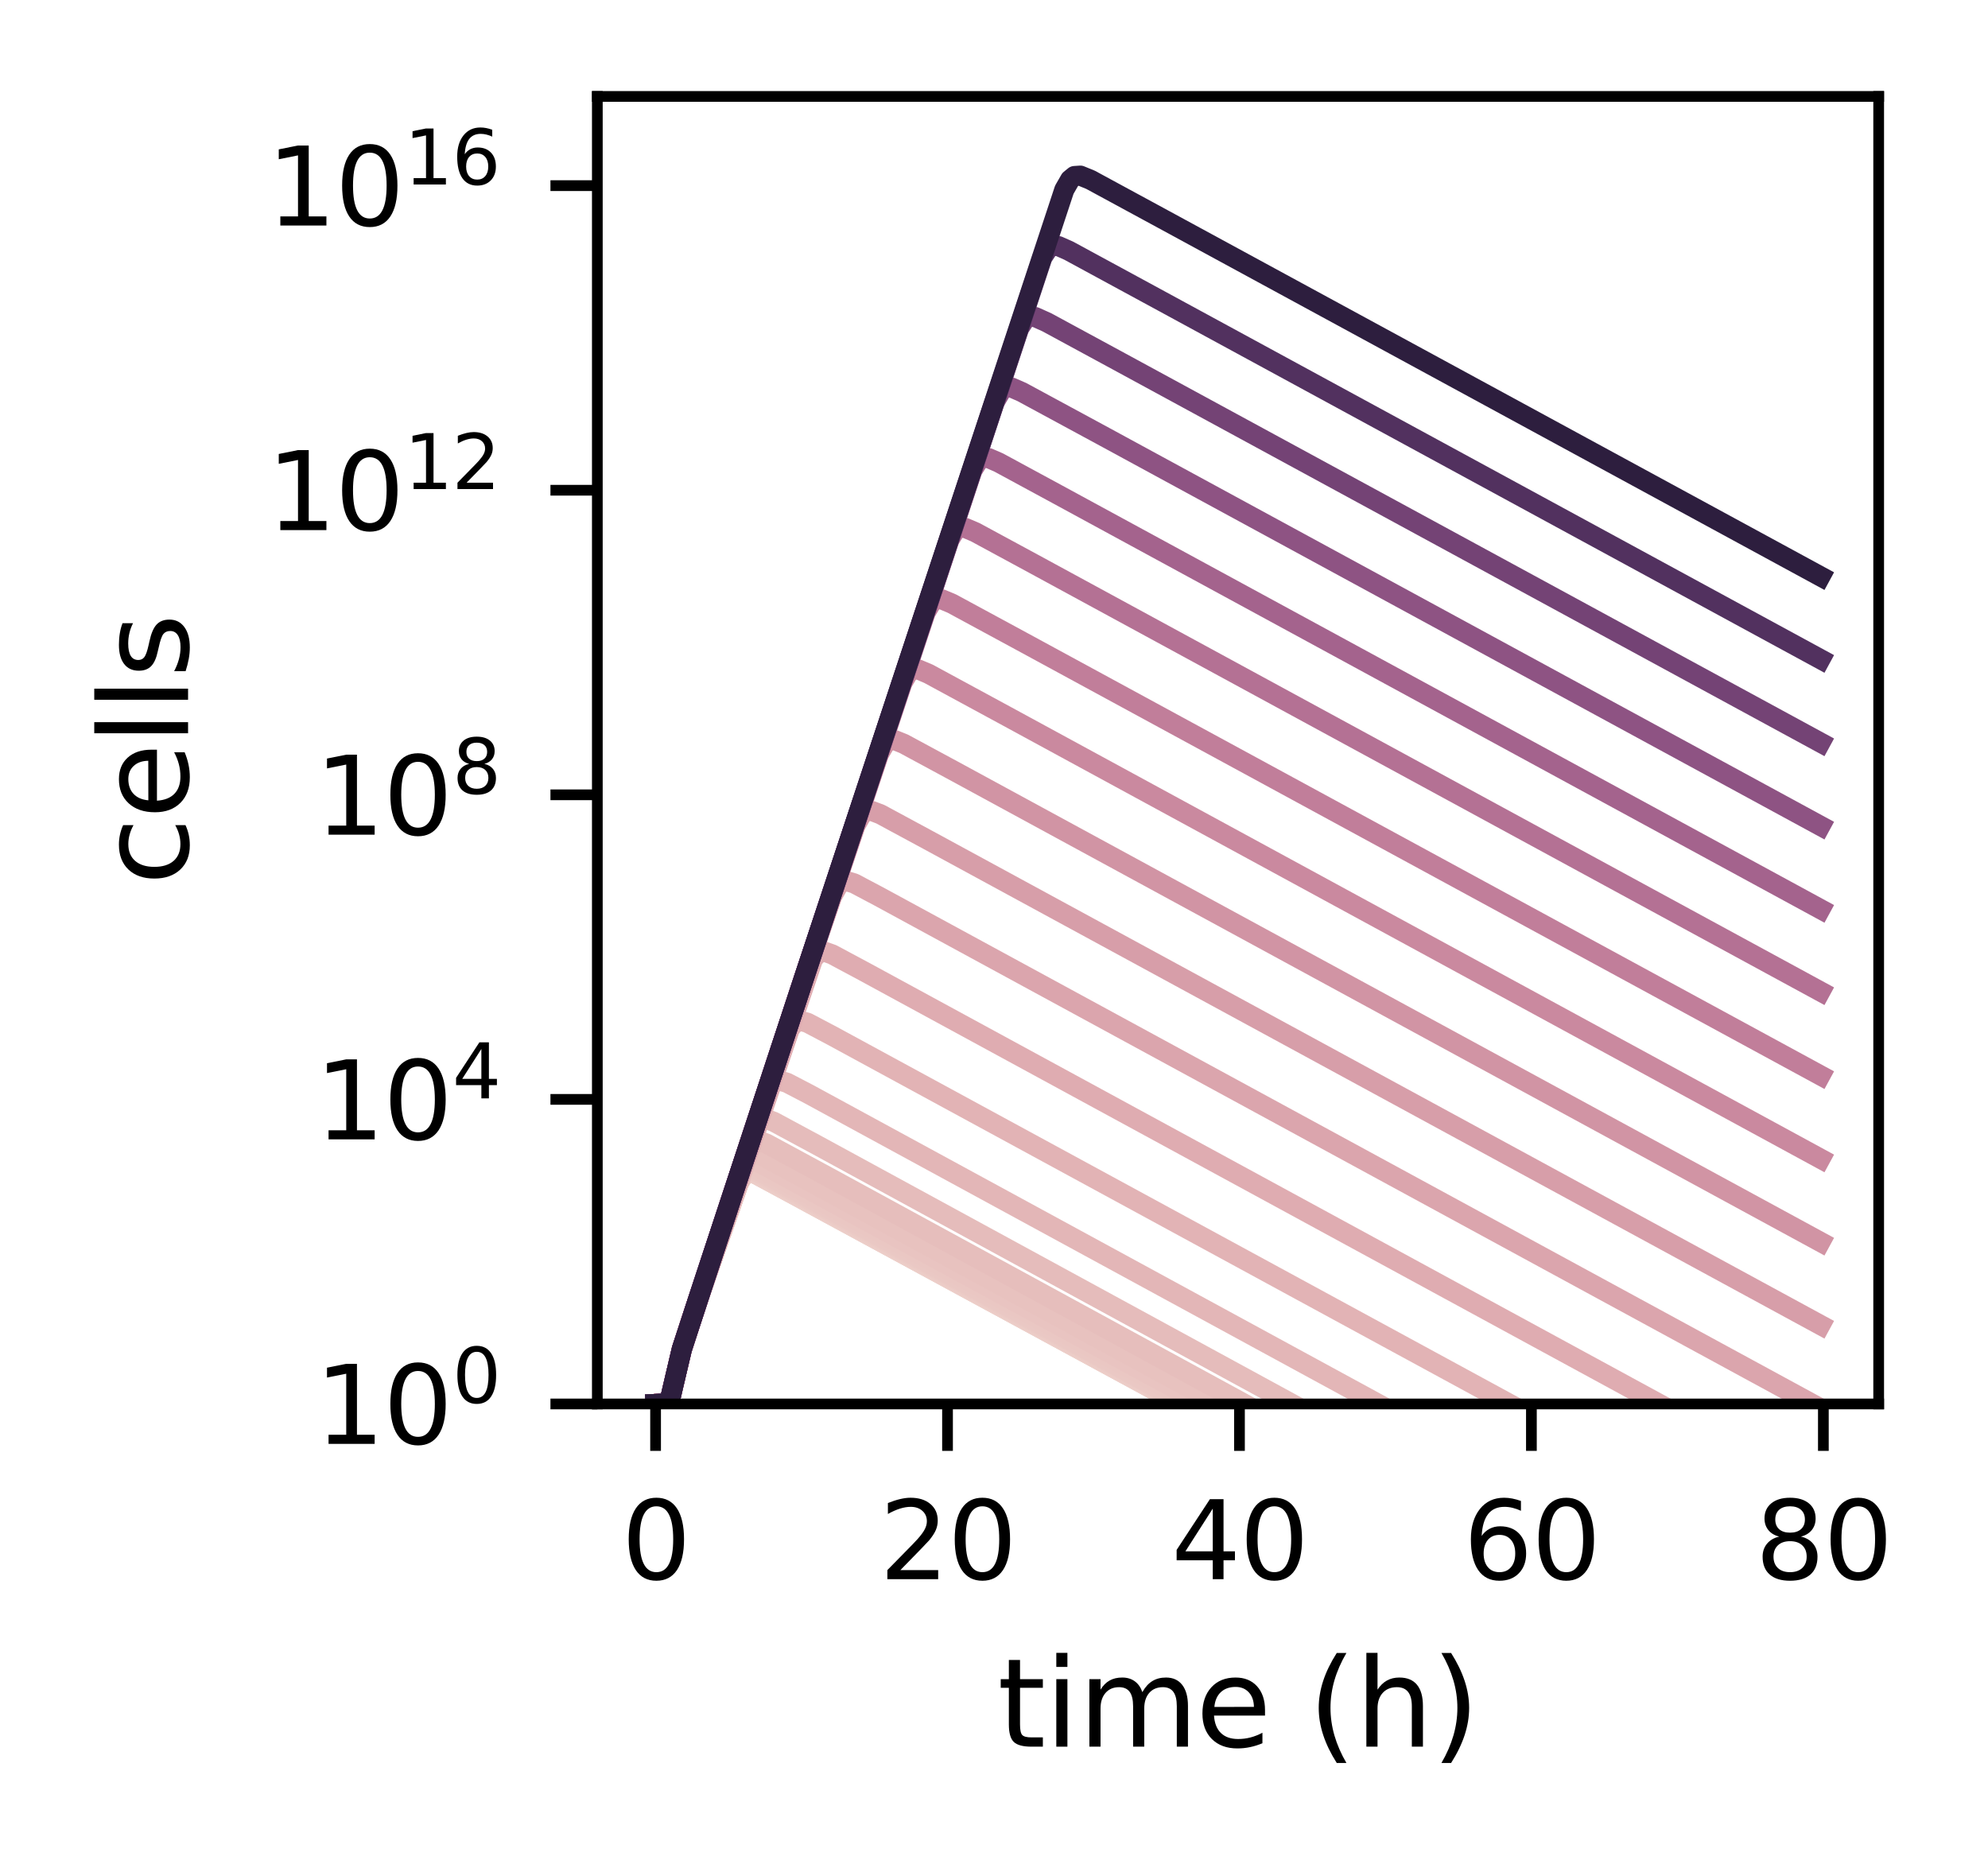 <?xml version="1.0" encoding="utf-8" standalone="no"?>
<!DOCTYPE svg PUBLIC "-//W3C//DTD SVG 1.1//EN"
  "http://www.w3.org/Graphics/SVG/1.1/DTD/svg11.dtd">
<svg xmlns:xlink="http://www.w3.org/1999/xlink" width="148.401pt" height="139.453pt" viewBox="0 0 148.401 139.453" xmlns="http://www.w3.org/2000/svg" version="1.1">
 <defs>
  <style type="text/css">*{stroke-linejoin: round; stroke-linecap: butt}</style>
 </defs>
 <g id="figure_1">
  <g id="patch_1">
   <path d="M 0 139.453 
L 148.401 139.453 
L 148.401 0 
L 0 0 
z
" style="fill: #ffffff"/>
  </g>
  <g id="axes_1">
   <g id="patch_2">
    <path d="M 44.59 104.8 
L 140.24 104.8 
L 140.24 7.2 
L 44.59 7.2 
z
" style="fill: #ffffff"/>
   </g>
   <g id="matplotlib.axis_1">
    <g id="xtick_1">
     <g id="line2d_1">
      <defs>
       <path id="me8cbc8fe40" d="M 0 0 
L 0 3.5 
" style="stroke: #000000; stroke-width: 0.8"/>
      </defs>
      <g>
       <use xlink:href="#me8cbc8fe40" x="48.938" y="104.8" style="stroke: #000000; stroke-width: 0.8"/>
      </g>
     </g>
     <g id="text_1">
      <!-- 0 -->
      <g transform="translate(46.393 117.879)scale(0.08 -0.08)">
       <defs>
        <path id="DejaVuSans-30" d="M 2034 4250 
Q 1547 4250 1301 3770 
Q 1056 3291 1056 2328 
Q 1056 1369 1301 889 
Q 1547 409 2034 409 
Q 2525 409 2770 889 
Q 3016 1369 3016 2328 
Q 3016 3291 2770 3770 
Q 2525 4250 2034 4250 
z
M 2034 4750 
Q 2819 4750 3233 4129 
Q 3647 3509 3647 2328 
Q 3647 1150 3233 529 
Q 2819 -91 2034 -91 
Q 1250 -91 836 529 
Q 422 1150 422 2328 
Q 422 3509 836 4129 
Q 1250 4750 2034 4750 
z
" transform="scale(0.016)"/>
       </defs>
       <use xlink:href="#DejaVuSans-30"/>
      </g>
     </g>
    </g>
    <g id="xtick_2">
     <g id="line2d_2">
      <g>
       <use xlink:href="#me8cbc8fe40" x="70.731" y="104.8" style="stroke: #000000; stroke-width: 0.8"/>
      </g>
     </g>
     <g id="text_2">
      <!-- 20 -->
      <g transform="translate(65.641 117.879)scale(0.08 -0.08)">
       <defs>
        <path id="DejaVuSans-32" d="M 1228 531 
L 3431 531 
L 3431 0 
L 469 0 
L 469 531 
Q 828 903 1448 1529 
Q 2069 2156 2228 2338 
Q 2531 2678 2651 2914 
Q 2772 3150 2772 3378 
Q 2772 3750 2511 3984 
Q 2250 4219 1831 4219 
Q 1534 4219 1204 4116 
Q 875 4013 500 3803 
L 500 4441 
Q 881 4594 1212 4672 
Q 1544 4750 1819 4750 
Q 2544 4750 2975 4387 
Q 3406 4025 3406 3419 
Q 3406 3131 3298 2873 
Q 3191 2616 2906 2266 
Q 2828 2175 2409 1742 
Q 1991 1309 1228 531 
z
" transform="scale(0.016)"/>
       </defs>
       <use xlink:href="#DejaVuSans-32"/>
       <use xlink:href="#DejaVuSans-30" x="63.623"/>
      </g>
     </g>
    </g>
    <g id="xtick_3">
     <g id="line2d_3">
      <g>
       <use xlink:href="#me8cbc8fe40" x="92.524" y="104.8" style="stroke: #000000; stroke-width: 0.8"/>
      </g>
     </g>
     <g id="text_3">
      <!-- 40 -->
      <g transform="translate(87.434 117.879)scale(0.08 -0.08)">
       <defs>
        <path id="DejaVuSans-34" d="M 2419 4116 
L 825 1625 
L 2419 1625 
L 2419 4116 
z
M 2253 4666 
L 3047 4666 
L 3047 1625 
L 3713 1625 
L 3713 1100 
L 3047 1100 
L 3047 0 
L 2419 0 
L 2419 1100 
L 313 1100 
L 313 1709 
L 2253 4666 
z
" transform="scale(0.016)"/>
       </defs>
       <use xlink:href="#DejaVuSans-34"/>
       <use xlink:href="#DejaVuSans-30" x="63.623"/>
      </g>
     </g>
    </g>
    <g id="xtick_4">
     <g id="line2d_4">
      <g>
       <use xlink:href="#me8cbc8fe40" x="114.317" y="104.8" style="stroke: #000000; stroke-width: 0.8"/>
      </g>
     </g>
     <g id="text_4">
      <!-- 60 -->
      <g transform="translate(109.227 117.879)scale(0.08 -0.08)">
       <defs>
        <path id="DejaVuSans-36" d="M 2113 2584 
Q 1688 2584 1439 2293 
Q 1191 2003 1191 1497 
Q 1191 994 1439 701 
Q 1688 409 2113 409 
Q 2538 409 2786 701 
Q 3034 994 3034 1497 
Q 3034 2003 2786 2293 
Q 2538 2584 2113 2584 
z
M 3366 4563 
L 3366 3988 
Q 3128 4100 2886 4159 
Q 2644 4219 2406 4219 
Q 1781 4219 1451 3797 
Q 1122 3375 1075 2522 
Q 1259 2794 1537 2939 
Q 1816 3084 2150 3084 
Q 2853 3084 3261 2657 
Q 3669 2231 3669 1497 
Q 3669 778 3244 343 
Q 2819 -91 2113 -91 
Q 1303 -91 875 529 
Q 447 1150 447 2328 
Q 447 3434 972 4092 
Q 1497 4750 2381 4750 
Q 2619 4750 2861 4703 
Q 3103 4656 3366 4563 
z
" transform="scale(0.016)"/>
       </defs>
       <use xlink:href="#DejaVuSans-36"/>
       <use xlink:href="#DejaVuSans-30" x="63.623"/>
      </g>
     </g>
    </g>
    <g id="xtick_5">
     <g id="line2d_5">
      <g>
       <use xlink:href="#me8cbc8fe40" x="136.111" y="104.8" style="stroke: #000000; stroke-width: 0.8"/>
      </g>
     </g>
     <g id="text_5">
      <!-- 80 -->
      <g transform="translate(131.021 117.879)scale(0.08 -0.08)">
       <defs>
        <path id="DejaVuSans-38" d="M 2034 2216 
Q 1584 2216 1326 1975 
Q 1069 1734 1069 1313 
Q 1069 891 1326 650 
Q 1584 409 2034 409 
Q 2484 409 2743 651 
Q 3003 894 3003 1313 
Q 3003 1734 2745 1975 
Q 2488 2216 2034 2216 
z
M 1403 2484 
Q 997 2584 770 2862 
Q 544 3141 544 3541 
Q 544 4100 942 4425 
Q 1341 4750 2034 4750 
Q 2731 4750 3128 4425 
Q 3525 4100 3525 3541 
Q 3525 3141 3298 2862 
Q 3072 2584 2669 2484 
Q 3125 2378 3379 2068 
Q 3634 1759 3634 1313 
Q 3634 634 3220 271 
Q 2806 -91 2034 -91 
Q 1263 -91 848 271 
Q 434 634 434 1313 
Q 434 1759 690 2068 
Q 947 2378 1403 2484 
z
M 1172 3481 
Q 1172 3119 1398 2916 
Q 1625 2713 2034 2713 
Q 2441 2713 2670 2916 
Q 2900 3119 2900 3481 
Q 2900 3844 2670 4047 
Q 2441 4250 2034 4250 
Q 1625 4250 1398 4047 
Q 1172 3844 1172 3481 
z
" transform="scale(0.016)"/>
       </defs>
       <use xlink:href="#DejaVuSans-38"/>
       <use xlink:href="#DejaVuSans-30" x="63.623"/>
      </g>
     </g>
    </g>
    <g id="text_6">
     <!-- time (h) -->
     <g transform="translate(74.455 130.381)scale(0.09 -0.09)">
      <defs>
       <path id="DejaVuSans-74" d="M 1172 4494 
L 1172 3500 
L 2356 3500 
L 2356 3053 
L 1172 3053 
L 1172 1153 
Q 1172 725 1289 603 
Q 1406 481 1766 481 
L 2356 481 
L 2356 0 
L 1766 0 
Q 1100 0 847 248 
Q 594 497 594 1153 
L 594 3053 
L 172 3053 
L 172 3500 
L 594 3500 
L 594 4494 
L 1172 4494 
z
" transform="scale(0.016)"/>
       <path id="DejaVuSans-69" d="M 603 3500 
L 1178 3500 
L 1178 0 
L 603 0 
L 603 3500 
z
M 603 4863 
L 1178 4863 
L 1178 4134 
L 603 4134 
L 603 4863 
z
" transform="scale(0.016)"/>
       <path id="DejaVuSans-6d" d="M 3328 2828 
Q 3544 3216 3844 3400 
Q 4144 3584 4550 3584 
Q 5097 3584 5394 3201 
Q 5691 2819 5691 2113 
L 5691 0 
L 5113 0 
L 5113 2094 
Q 5113 2597 4934 2840 
Q 4756 3084 4391 3084 
Q 3944 3084 3684 2787 
Q 3425 2491 3425 1978 
L 3425 0 
L 2847 0 
L 2847 2094 
Q 2847 2600 2669 2842 
Q 2491 3084 2119 3084 
Q 1678 3084 1418 2786 
Q 1159 2488 1159 1978 
L 1159 0 
L 581 0 
L 581 3500 
L 1159 3500 
L 1159 2956 
Q 1356 3278 1631 3431 
Q 1906 3584 2284 3584 
Q 2666 3584 2933 3390 
Q 3200 3197 3328 2828 
z
" transform="scale(0.016)"/>
       <path id="DejaVuSans-65" d="M 3597 1894 
L 3597 1613 
L 953 1613 
Q 991 1019 1311 708 
Q 1631 397 2203 397 
Q 2534 397 2845 478 
Q 3156 559 3463 722 
L 3463 178 
Q 3153 47 2828 -22 
Q 2503 -91 2169 -91 
Q 1331 -91 842 396 
Q 353 884 353 1716 
Q 353 2575 817 3079 
Q 1281 3584 2069 3584 
Q 2775 3584 3186 3129 
Q 3597 2675 3597 1894 
z
M 3022 2063 
Q 3016 2534 2758 2815 
Q 2500 3097 2075 3097 
Q 1594 3097 1305 2825 
Q 1016 2553 972 2059 
L 3022 2063 
z
" transform="scale(0.016)"/>
       <path id="DejaVuSans-20" transform="scale(0.016)"/>
       <path id="DejaVuSans-28" d="M 1984 4856 
Q 1566 4138 1362 3434 
Q 1159 2731 1159 2009 
Q 1159 1288 1364 580 
Q 1569 -128 1984 -844 
L 1484 -844 
Q 1016 -109 783 600 
Q 550 1309 550 2009 
Q 550 2706 781 3412 
Q 1013 4119 1484 4856 
L 1984 4856 
z
" transform="scale(0.016)"/>
       <path id="DejaVuSans-68" d="M 3513 2113 
L 3513 0 
L 2938 0 
L 2938 2094 
Q 2938 2591 2744 2837 
Q 2550 3084 2163 3084 
Q 1697 3084 1428 2787 
Q 1159 2491 1159 1978 
L 1159 0 
L 581 0 
L 581 4863 
L 1159 4863 
L 1159 2956 
Q 1366 3272 1645 3428 
Q 1925 3584 2291 3584 
Q 2894 3584 3203 3211 
Q 3513 2838 3513 2113 
z
" transform="scale(0.016)"/>
       <path id="DejaVuSans-29" d="M 513 4856 
L 1013 4856 
Q 1481 4119 1714 3412 
Q 1947 2706 1947 2009 
Q 1947 1309 1714 600 
Q 1481 -109 1013 -844 
L 513 -844 
Q 928 -128 1133 580 
Q 1338 1288 1338 2009 
Q 1338 2731 1133 3434 
Q 928 4138 513 4856 
z
" transform="scale(0.016)"/>
      </defs>
      <use xlink:href="#DejaVuSans-74"/>
      <use xlink:href="#DejaVuSans-69" x="39.209"/>
      <use xlink:href="#DejaVuSans-6d" x="66.992"/>
      <use xlink:href="#DejaVuSans-65" x="164.404"/>
      <use xlink:href="#DejaVuSans-20" x="225.928"/>
      <use xlink:href="#DejaVuSans-28" x="257.715"/>
      <use xlink:href="#DejaVuSans-68" x="296.729"/>
      <use xlink:href="#DejaVuSans-29" x="360.107"/>
     </g>
    </g>
   </g>
   <g id="matplotlib.axis_2">
    <g id="ytick_1">
     <g id="line2d_6">
      <defs>
       <path id="m33be51c9a9" d="M 0 0 
L -3.5 0 
" style="stroke: #000000; stroke-width: 0.8"/>
      </defs>
      <g>
       <use xlink:href="#m33be51c9a9" x="44.59" y="104.8" style="stroke: #000000; stroke-width: 0.8"/>
      </g>
     </g>
     <g id="text_7">
      <!-- $\mathdefault{10^{0}}$ -->
      <g transform="translate(23.51 107.839)scale(0.08 -0.08)">
       <defs>
        <path id="DejaVuSans-31" d="M 794 531 
L 1825 531 
L 1825 4091 
L 703 3866 
L 703 4441 
L 1819 4666 
L 2450 4666 
L 2450 531 
L 3481 531 
L 3481 0 
L 794 0 
L 794 531 
z
" transform="scale(0.016)"/>
       </defs>
       <use xlink:href="#DejaVuSans-31" transform="translate(0 0.766)"/>
       <use xlink:href="#DejaVuSans-30" transform="translate(63.623 0.766)"/>
       <use xlink:href="#DejaVuSans-30" transform="translate(128.203 39.047)scale(0.7)"/>
      </g>
     </g>
    </g>
    <g id="ytick_2">
     <g id="line2d_7">
      <g>
       <use xlink:href="#m33be51c9a9" x="44.59" y="82.064" style="stroke: #000000; stroke-width: 0.8"/>
      </g>
     </g>
     <g id="text_8">
      <!-- $\mathdefault{10^{4}}$ -->
      <g transform="translate(23.51 85.104)scale(0.08 -0.08)">
       <use xlink:href="#DejaVuSans-31" transform="translate(0 0.684)"/>
       <use xlink:href="#DejaVuSans-30" transform="translate(63.623 0.684)"/>
       <use xlink:href="#DejaVuSans-34" transform="translate(128.203 38.966)scale(0.7)"/>
      </g>
     </g>
    </g>
    <g id="ytick_3">
     <g id="line2d_8">
      <g>
       <use xlink:href="#m33be51c9a9" x="44.59" y="59.328" style="stroke: #000000; stroke-width: 0.8"/>
      </g>
     </g>
     <g id="text_9">
      <!-- $\mathdefault{10^{8}}$ -->
      <g transform="translate(23.51 62.368)scale(0.08 -0.08)">
       <use xlink:href="#DejaVuSans-31" transform="translate(0 0.766)"/>
       <use xlink:href="#DejaVuSans-30" transform="translate(63.623 0.766)"/>
       <use xlink:href="#DejaVuSans-38" transform="translate(128.203 39.047)scale(0.7)"/>
      </g>
     </g>
    </g>
    <g id="ytick_4">
     <g id="line2d_9">
      <g>
       <use xlink:href="#m33be51c9a9" x="44.59" y="36.593" style="stroke: #000000; stroke-width: 0.8"/>
      </g>
     </g>
     <g id="text_10">
      <!-- $\mathdefault{10^{12}}$ -->
      <g transform="translate(19.91 39.632)scale(0.08 -0.08)">
       <use xlink:href="#DejaVuSans-31" transform="translate(0 0.766)"/>
       <use xlink:href="#DejaVuSans-30" transform="translate(63.623 0.766)"/>
       <use xlink:href="#DejaVuSans-31" transform="translate(128.203 39.047)scale(0.7)"/>
       <use xlink:href="#DejaVuSans-32" transform="translate(172.739 39.047)scale(0.7)"/>
      </g>
     </g>
    </g>
    <g id="ytick_5">
     <g id="line2d_10">
      <g>
       <use xlink:href="#m33be51c9a9" x="44.59" y="13.857" style="stroke: #000000; stroke-width: 0.8"/>
      </g>
     </g>
     <g id="text_11">
      <!-- $\mathdefault{10^{16}}$ -->
      <g transform="translate(19.91 16.896)scale(0.08 -0.08)">
       <use xlink:href="#DejaVuSans-31" transform="translate(0 0.766)"/>
       <use xlink:href="#DejaVuSans-30" transform="translate(63.623 0.766)"/>
       <use xlink:href="#DejaVuSans-31" transform="translate(128.203 39.047)scale(0.7)"/>
       <use xlink:href="#DejaVuSans-36" transform="translate(172.739 39.047)scale(0.7)"/>
      </g>
     </g>
    </g>
    <g id="text_12">
     <!-- cells -->
     <g transform="translate(14.039 66.088)rotate(-90)scale(0.09 -0.09)">
      <defs>
       <path id="DejaVuSans-63" d="M 3122 3366 
L 3122 2828 
Q 2878 2963 2633 3030 
Q 2388 3097 2138 3097 
Q 1578 3097 1268 2742 
Q 959 2388 959 1747 
Q 959 1106 1268 751 
Q 1578 397 2138 397 
Q 2388 397 2633 464 
Q 2878 531 3122 666 
L 3122 134 
Q 2881 22 2623 -34 
Q 2366 -91 2075 -91 
Q 1284 -91 818 406 
Q 353 903 353 1747 
Q 353 2603 823 3093 
Q 1294 3584 2113 3584 
Q 2378 3584 2631 3529 
Q 2884 3475 3122 3366 
z
" transform="scale(0.016)"/>
       <path id="DejaVuSans-6c" d="M 603 4863 
L 1178 4863 
L 1178 0 
L 603 0 
L 603 4863 
z
" transform="scale(0.016)"/>
       <path id="DejaVuSans-73" d="M 2834 3397 
L 2834 2853 
Q 2591 2978 2328 3040 
Q 2066 3103 1784 3103 
Q 1356 3103 1142 2972 
Q 928 2841 928 2578 
Q 928 2378 1081 2264 
Q 1234 2150 1697 2047 
L 1894 2003 
Q 2506 1872 2764 1633 
Q 3022 1394 3022 966 
Q 3022 478 2636 193 
Q 2250 -91 1575 -91 
Q 1294 -91 989 -36 
Q 684 19 347 128 
L 347 722 
Q 666 556 975 473 
Q 1284 391 1588 391 
Q 1994 391 2212 530 
Q 2431 669 2431 922 
Q 2431 1156 2273 1281 
Q 2116 1406 1581 1522 
L 1381 1569 
Q 847 1681 609 1914 
Q 372 2147 372 2553 
Q 372 3047 722 3315 
Q 1072 3584 1716 3584 
Q 2034 3584 2315 3537 
Q 2597 3491 2834 3397 
z
" transform="scale(0.016)"/>
      </defs>
      <use xlink:href="#DejaVuSans-63"/>
      <use xlink:href="#DejaVuSans-65" x="54.98"/>
      <use xlink:href="#DejaVuSans-6c" x="116.504"/>
      <use xlink:href="#DejaVuSans-6c" x="144.287"/>
      <use xlink:href="#DejaVuSans-73" x="172.07"/>
     </g>
    </g>
   </g>
   <g id="line2d_11">
    <path d="M 48.938 104.8 
L 49.81 104.755 
L 50.028 104.425 
L 50.355 103.02 
L 50.899 100.707 
L 52.098 97.035 
L 55.149 88.288 
L 55.585 87.591 
L 55.912 87.471 
L 56.457 87.659 
L 59.617 89.364 
L 133.713 129.533 
L 135.893 130.44 
L 135.893 130.44 
" clip-path="url(#paed67999d7)" style="fill: none; stroke: #edd1cb; stroke-width: 1.5; stroke-linecap: square"/>
   </g>
   <g id="line2d_12">
    <path d="M 48.938 104.8 
L 49.81 104.755 
L 50.028 104.425 
L 50.355 103.02 
L 50.899 100.707 
L 52.098 97.035 
L 55.149 88.288 
L 55.585 87.59 
L 55.912 87.47 
L 56.457 87.658 
L 59.617 89.362 
L 133.713 129.53 
L 135.893 130.437 
L 135.893 130.437 
" clip-path="url(#paed67999d7)" style="fill: none; stroke: #edd1cb; stroke-width: 1.5; stroke-linecap: square"/>
   </g>
   <g id="line2d_13">
    <path d="M 48.938 104.8 
L 49.81 104.755 
L 50.028 104.425 
L 50.355 103.02 
L 50.899 100.707 
L 52.098 97.035 
L 55.149 88.287 
L 55.585 87.588 
L 55.912 87.467 
L 56.457 87.655 
L 59.617 89.359 
L 133.713 129.525 
L 135.893 130.432 
L 135.893 130.432 
" clip-path="url(#paed67999d7)" style="fill: none; stroke: #edd1cb; stroke-width: 1.5; stroke-linecap: square"/>
   </g>
   <g id="line2d_14">
    <path d="M 48.938 104.8 
L 49.81 104.755 
L 50.028 104.425 
L 50.355 103.02 
L 50.899 100.707 
L 52.098 97.035 
L 55.149 88.286 
L 55.585 87.585 
L 55.912 87.463 
L 56.457 87.65 
L 59.617 89.354 
L 133.713 129.517 
L 135.893 130.423 
L 135.893 130.423 
" clip-path="url(#paed67999d7)" style="fill: none; stroke: #edd0ca; stroke-width: 1.5; stroke-linecap: square"/>
   </g>
   <g id="line2d_15">
    <path d="M 48.938 104.8 
L 49.81 104.755 
L 50.028 104.425 
L 50.355 103.02 
L 50.899 100.707 
L 52.098 97.035 
L 55.149 88.284 
L 55.585 87.58 
L 55.912 87.456 
L 56.457 87.642 
L 59.617 89.346 
L 133.604 129.458 
L 135.893 130.409 
L 135.893 130.409 
" clip-path="url(#paed67999d7)" style="fill: none; stroke: #edd0ca; stroke-width: 1.5; stroke-linecap: square"/>
   </g>
   <g id="line2d_16">
    <path d="M 48.938 104.8 
L 49.81 104.755 
L 50.028 104.425 
L 50.355 103.02 
L 50.899 100.707 
L 52.098 97.035 
L 55.149 88.281 
L 55.585 87.572 
L 55.912 87.444 
L 56.348 87.577 
L 58.418 88.682 
L 133.604 129.437 
L 135.893 130.385 
L 135.893 130.385 
" clip-path="url(#paed67999d7)" style="fill: none; stroke: #edcfc9; stroke-width: 1.5; stroke-linecap: square"/>
   </g>
   <g id="line2d_17">
    <path d="M 48.938 104.8 
L 49.81 104.755 
L 50.028 104.425 
L 50.355 103.02 
L 50.899 100.707 
L 52.098 97.035 
L 55.149 88.276 
L 55.585 87.56 
L 55.912 87.426 
L 56.348 87.557 
L 58.309 88.602 
L 133.495 129.357 
L 135.893 130.344 
L 135.893 130.344 
" clip-path="url(#paed67999d7)" style="fill: none; stroke: #eccdc8; stroke-width: 1.5; stroke-linecap: square"/>
   </g>
   <g id="line2d_18">
    <path d="M 48.938 104.8 
L 49.81 104.755 
L 50.028 104.425 
L 50.355 103.02 
L 50.899 100.707 
L 52.098 97.035 
L 55.149 88.268 
L 55.585 87.539 
L 55.912 87.398 
L 56.348 87.524 
L 58.309 88.568 
L 133.386 129.257 
L 135.893 130.272 
L 135.893 130.272 
" clip-path="url(#paed67999d7)" style="fill: none; stroke: #eccdc8; stroke-width: 1.5; stroke-linecap: square"/>
   </g>
   <g id="line2d_19">
    <path d="M 48.938 104.8 
L 49.81 104.755 
L 50.028 104.425 
L 50.355 103.02 
L 50.899 100.707 
L 52.098 97.035 
L 55.149 88.256 
L 55.585 87.506 
L 55.912 87.35 
L 56.348 87.471 
L 58.2 88.454 
L 134.04 129.802 
L 135.893 130.86 
L 135.893 130.86 
" clip-path="url(#paed67999d7)" style="fill: none; stroke: #ecccc7; stroke-width: 1.5; stroke-linecap: square"/>
   </g>
   <g id="line2d_20">
    <path d="M 48.938 104.8 
L 49.81 104.755 
L 50.028 104.425 
L 50.355 103.02 
L 50.899 100.707 
L 52.098 97.034 
L 55.149 88.237 
L 55.585 87.457 
L 55.912 87.276 
L 56.348 87.385 
L 58.091 88.308 
L 134.585 129.8 
L 135.893 130.403 
L 135.893 130.403 
" clip-path="url(#paed67999d7)" style="fill: none; stroke: #ebcac5; stroke-width: 1.5; stroke-linecap: square"/>
   </g>
   <g id="line2d_21">
    <path d="M 48.938 104.8 
L 49.81 104.755 
L 50.028 104.425 
L 50.355 103.02 
L 50.899 100.707 
L 52.098 97.034 
L 55.258 87.959 
L 55.694 87.265 
L 56.021 87.154 
L 56.566 87.348 
L 59.944 89.172 
L 131.97 128.451 
L 135.893 130.666 
L 135.893 130.666 
" clip-path="url(#paed67999d7)" style="fill: none; stroke: #eac8c4; stroke-width: 1.5; stroke-linecap: square"/>
   </g>
   <g id="line2d_22">
    <path d="M 48.938 104.8 
L 49.81 104.755 
L 50.028 104.425 
L 50.355 103.02 
L 50.899 100.707 
L 52.098 97.034 
L 55.258 87.904 
L 55.694 87.123 
L 56.021 86.951 
L 56.457 87.067 
L 58.2 87.99 
L 134.476 129.325 
L 135.893 130.054 
L 135.893 130.054 
" clip-path="url(#paed67999d7)" style="fill: none; stroke: #eac7c3; stroke-width: 1.5; stroke-linecap: square"/>
   </g>
   <g id="line2d_23">
    <path d="M 48.938 104.8 
L 49.81 104.755 
L 50.028 104.425 
L 50.355 103.02 
L 50.899 100.707 
L 52.098 97.034 
L 55.476 87.325 
L 55.912 86.695 
L 56.239 86.633 
L 56.893 86.905 
L 63.321 90.393 
L 135.893 129.831 
L 135.893 129.831 
" clip-path="url(#paed67999d7)" style="fill: none; stroke: #e9c4c1; stroke-width: 1.5; stroke-linecap: square"/>
   </g>
   <g id="line2d_24">
    <path d="M 48.938 104.8 
L 49.81 104.755 
L 50.028 104.425 
L 50.355 103.02 
L 50.899 100.707 
L 52.098 97.033 
L 55.585 86.928 
L 56.021 86.203 
L 56.348 86.086 
L 56.893 86.28 
L 60.488 88.224 
L 135.893 129.216 
L 135.893 129.216 
" clip-path="url(#paed67999d7)" style="fill: none; stroke: #e8c2bf; stroke-width: 1.5; stroke-linecap: square"/>
   </g>
   <g id="line2d_25">
    <path d="M 48.938 104.8 
L 49.81 104.755 
L 50.028 104.425 
L 50.355 103.02 
L 50.899 100.707 
L 52.098 97.032 
L 55.912 85.936 
L 56.348 85.248 
L 56.675 85.158 
L 57.219 85.366 
L 61.905 87.902 
L 135.021 127.758 
L 135.893 128.26 
L 135.893 128.26 
" clip-path="url(#paed67999d7)" style="fill: none; stroke: #e6bebc; stroke-width: 1.5; stroke-linecap: square"/>
   </g>
   <g id="line2d_26">
    <path d="M 48.938 104.8 
L 49.81 104.755 
L 50.028 104.425 
L 50.355 103.02 
L 50.899 100.707 
L 52.098 97.031 
L 56.566 84.021 
L 56.893 83.596 
L 57.219 83.53 
L 57.764 83.739 
L 61.033 85.5 
L 135.893 126.283 
L 135.893 126.283 
" clip-path="url(#paed67999d7)" style="fill: none; stroke: #e5bcbb; stroke-width: 1.5; stroke-linecap: square"/>
   </g>
   <g id="line2d_27">
    <path d="M 48.938 104.8 
L 49.81 104.755 
L 50.028 104.425 
L 50.355 103.02 
L 50.899 100.707 
L 52.207 96.705 
L 57.546 81.079 
L 57.873 80.729 
L 58.2 80.659 
L 58.745 80.821 
L 60.379 81.671 
L 135.893 122.76 
L 135.893 122.76 
" clip-path="url(#paed67999d7)" style="fill: none; stroke: #e3b6b7; stroke-width: 1.5; stroke-linecap: square"/>
   </g>
   <g id="line2d_28">
    <path d="M 48.938 104.8 
L 49.81 104.755 
L 50.028 104.425 
L 50.355 103.02 
L 50.899 100.707 
L 52.207 96.704 
L 58.963 76.79 
L 59.399 76.281 
L 59.726 76.193 
L 60.27 76.341 
L 62.123 77.317 
L 126.631 112.377 
L 135.893 117.408 
L 135.893 117.408 
" clip-path="url(#paed67999d7)" style="fill: none; stroke: #e2b3b5; stroke-width: 1.5; stroke-linecap: square"/>
   </g>
   <g id="line2d_29">
    <path d="M 48.938 104.8 
L 49.81 104.755 
L 50.028 104.425 
L 50.355 103.02 
L 50.899 100.707 
L 52.207 96.703 
L 60.706 71.56 
L 61.142 71.102 
L 61.578 71.047 
L 62.123 71.242 
L 64.52 72.525 
L 135.893 111.338 
L 135.893 111.338 
" clip-path="url(#paed67999d7)" style="fill: none; stroke: #dfacb1; stroke-width: 1.5; stroke-linecap: square"/>
   </g>
   <g id="line2d_30">
    <path d="M 48.938 104.8 
L 49.81 104.755 
L 50.028 104.425 
L 50.355 103.02 
L 50.899 100.707 
L 52.207 96.703 
L 59.726 73.891 
L 62.123 66.899 
L 62.559 66.114 
L 62.886 65.829 
L 63.213 65.775 
L 63.757 65.939 
L 65.61 66.919 
L 135.893 105.125 
L 135.893 105.125 
" clip-path="url(#paed67999d7)" style="fill: none; stroke: #dba5ad; stroke-width: 1.5; stroke-linecap: square"/>
   </g>
   <g id="line2d_31">
    <path d="M 48.938 104.8 
L 49.81 104.755 
L 50.028 104.425 
L 50.355 103.02 
L 50.899 100.707 
L 52.207 96.702 
L 59.835 73.559 
L 63.866 61.614 
L 64.302 60.844 
L 64.629 60.568 
L 65.065 60.529 
L 65.719 60.778 
L 69.315 62.72 
L 135.893 98.904 
L 135.893 98.904 
" clip-path="url(#paed67999d7)" style="fill: none; stroke: #d79ea9; stroke-width: 1.5; stroke-linecap: square"/>
   </g>
   <g id="line2d_32">
    <path d="M 48.938 104.8 
L 49.81 104.755 
L 50.028 104.425 
L 50.355 103.02 
L 50.899 100.707 
L 52.207 96.702 
L 59.944 73.224 
L 65.61 56.301 
L 66.046 55.545 
L 66.373 55.281 
L 66.808 55.255 
L 67.462 55.519 
L 71.167 57.52 
L 135.893 92.702 
L 135.893 92.702 
" clip-path="url(#paed67999d7)" style="fill: none; stroke: #d194a4; stroke-width: 1.5; stroke-linecap: square"/>
   </g>
   <g id="line2d_33">
    <path d="M 48.938 104.8 
L 49.81 104.755 
L 50.028 104.425 
L 50.355 103.02 
L 50.899 100.707 
L 52.207 96.701 
L 59.944 73.222 
L 67.353 50.992 
L 67.789 50.248 
L 68.116 49.992 
L 68.552 49.974 
L 69.315 50.297 
L 75.199 53.487 
L 135.893 86.489 
L 135.893 86.489 
" clip-path="url(#paed67999d7)" style="fill: none; stroke: #ca899f; stroke-width: 1.5; stroke-linecap: square"/>
   </g>
   <g id="line2d_34">
    <path d="M 48.938 104.8 
L 49.81 104.755 
L 50.028 104.425 
L 50.355 103.02 
L 50.899 100.707 
L 52.207 96.701 
L 60.053 72.891 
L 69.097 45.719 
L 69.533 44.984 
L 69.859 44.741 
L 70.295 44.735 
L 71.058 45.056 
L 76.288 47.888 
L 135.893 80.273 
L 135.893 80.273 
" clip-path="url(#paed67999d7)" style="fill: none; stroke: #c17e9a; stroke-width: 1.5; stroke-linecap: square"/>
   </g>
   <g id="line2d_35">
    <path d="M 48.938 104.8 
L 49.81 104.755 
L 50.028 104.425 
L 50.355 103.02 
L 50.899 100.707 
L 52.207 96.701 
L 60.053 72.89 
L 70.84 40.35 
L 71.276 39.631 
L 71.603 39.402 
L 72.039 39.401 
L 72.802 39.727 
L 77.16 42.086 
L 135.893 74.007 
L 135.893 74.007 
" clip-path="url(#paed67999d7)" style="fill: none; stroke: #b47194; stroke-width: 1.5; stroke-linecap: square"/>
   </g>
   <g id="line2d_36">
    <path d="M 48.938 104.8 
L 49.81 104.755 
L 50.028 104.425 
L 50.355 103.02 
L 50.899 100.707 
L 52.207 96.701 
L 60.053 72.89 
L 72.584 35.118 
L 73.019 34.411 
L 73.346 34.187 
L 73.782 34.191 
L 74.545 34.521 
L 78.904 36.883 
L 135.893 67.86 
L 135.893 67.86 
" clip-path="url(#paed67999d7)" style="fill: none; stroke: #a4638d; stroke-width: 1.5; stroke-linecap: square"/>
   </g>
   <g id="line2d_37">
    <path d="M 48.938 104.8 
L 49.81 104.755 
L 50.028 104.425 
L 50.355 103.02 
L 50.899 100.707 
L 52.207 96.701 
L 60.053 72.889 
L 74.218 30.071 
L 74.763 29.134 
L 75.09 28.92 
L 75.526 28.933 
L 76.288 29.268 
L 82.499 32.63 
L 135.893 61.647 
L 135.893 61.647 
" clip-path="url(#paed67999d7)" style="fill: none; stroke: #8e5383; stroke-width: 1.5; stroke-linecap: square"/>
   </g>
   <g id="line2d_38">
    <path d="M 48.938 104.8 
L 49.81 104.755 
L 50.028 104.425 
L 50.355 103.02 
L 50.899 100.707 
L 52.207 96.701 
L 60.053 72.889 
L 76.07 24.521 
L 76.506 23.84 
L 76.833 23.642 
L 77.269 23.664 
L 78.141 24.055 
L 83.698 27.068 
L 135.893 55.428 
L 135.893 55.428 
" clip-path="url(#paed67999d7)" style="fill: none; stroke: #744375; stroke-width: 1.5; stroke-linecap: square"/>
   </g>
   <g id="line2d_39">
    <path d="M 48.938 104.8 
L 49.81 104.755 
L 50.028 104.425 
L 50.355 103.02 
L 50.899 100.707 
L 52.207 96.701 
L 60.053 72.889 
L 77.814 19.21 
L 78.25 18.546 
L 78.577 18.35 
L 79.013 18.373 
L 79.775 18.71 
L 86.749 22.495 
L 135.893 49.203 
L 135.893 49.203 
" clip-path="url(#paed67999d7)" style="fill: none; stroke: #52315f; stroke-width: 1.5; stroke-linecap: square"/>
   </g>
   <g id="line2d_40">
    <path d="M 48.938 104.8 
L 49.81 104.755 
L 50.028 104.425 
L 50.355 103.02 
L 50.899 100.707 
L 52.207 96.701 
L 60.053 72.889 
L 79.448 14.164 
L 79.884 13.405 
L 80.211 13.139 
L 80.647 13.11 
L 81.41 13.423 
L 86.858 16.378 
L 135.893 43.022 
L 135.893 43.022 
" clip-path="url(#paed67999d7)" style="fill: none; stroke: #2d1e3e; stroke-width: 1.5; stroke-linecap: square"/>
   </g>
   <g id="patch_3">
    <path d="M 44.59 104.8 
L 44.59 7.2 
" style="fill: none; stroke: #000000; stroke-width: 0.8; stroke-linejoin: miter; stroke-linecap: square"/>
   </g>
   <g id="patch_4">
    <path d="M 140.24 104.8 
L 140.24 7.2 
" style="fill: none; stroke: #000000; stroke-width: 0.8; stroke-linejoin: miter; stroke-linecap: square"/>
   </g>
   <g id="patch_5">
    <path d="M 44.59 104.8 
L 140.24 104.8 
" style="fill: none; stroke: #000000; stroke-width: 0.8; stroke-linejoin: miter; stroke-linecap: square"/>
   </g>
   <g id="patch_6">
    <path d="M 44.59 7.2 
L 140.24 7.2 
" style="fill: none; stroke: #000000; stroke-width: 0.8; stroke-linejoin: miter; stroke-linecap: square"/>
   </g>
  </g>
 </g>
 <defs>
  <clipPath id="paed67999d7">
   <rect x="44.59" y="7.2" width="95.65" height="97.6"/>
  </clipPath>
 </defs>
</svg>
